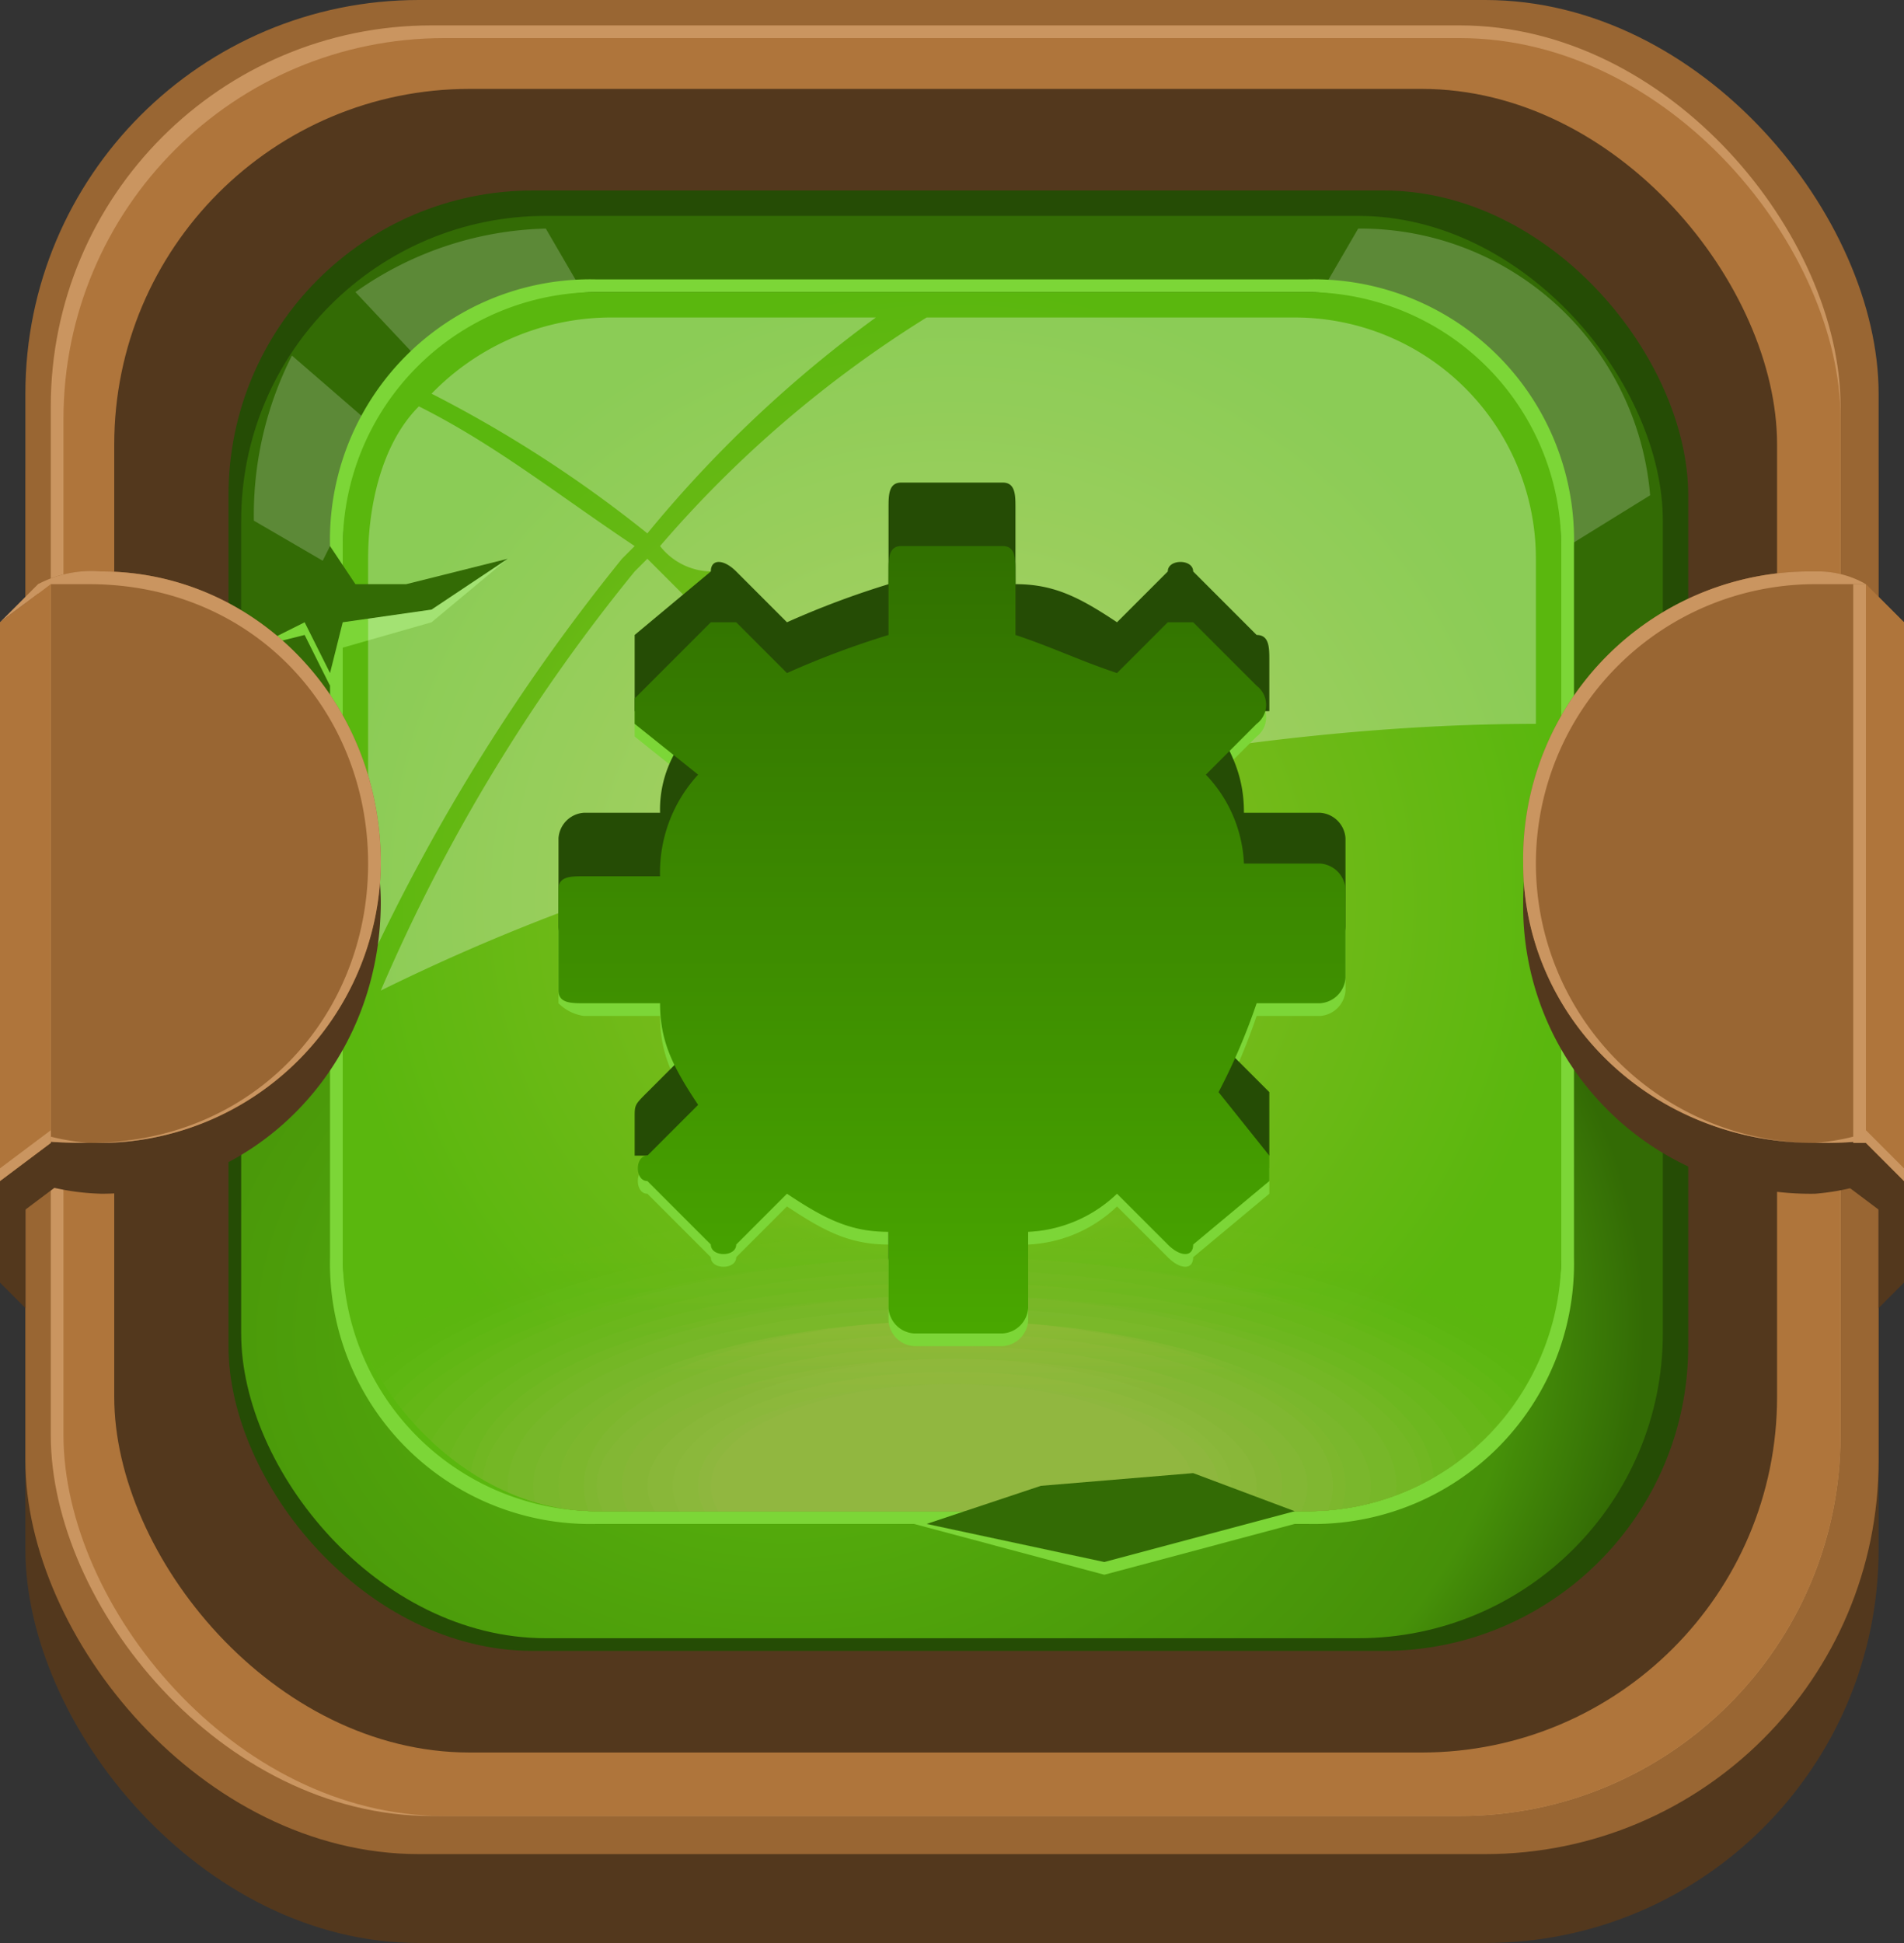 <svg xmlns="http://www.w3.org/2000/svg" xmlns:xlink="http://www.w3.org/1999/xlink" viewBox="0 0 150 153"><rect x="0" y="0" width="150" height="153" fill="#333333" stroke="none"/><defs><style>.cls-1{fill:none;}.cls-2{fill:#53381d;}.cls-3{fill:#963;}.cls-4{fill:#ca9560;}.cls-5{fill:#af753b;}.cls-6{fill:#254c05;}.cls-7{fill:url(#radial-gradient);}.cls-8{fill:#7cd637;}.cls-34,.cls-9{fill:#fff;}.cls-9{fill-opacity:0.2;}.cls-10{fill:url(#radial-gradient-2);}.cls-11{clip-path:url(#clip-path);}.cls-12{fill-opacity:0;fill:url(#linear-gradient);}.cls-13{fill-opacity:0.05;fill:url(#linear-gradient-2);}.cls-14{fill-opacity:0.09;fill:url(#linear-gradient-3);}.cls-15{fill-opacity:0.14;fill:url(#linear-gradient-4);}.cls-16{fill-opacity:0.19;fill:url(#linear-gradient-5);}.cls-17{fill-opacity:0.24;fill:url(#linear-gradient-6);}.cls-18{fill-opacity:0.29;fill:url(#linear-gradient-7);}.cls-19{fill-opacity:0.33;fill:url(#linear-gradient-8);}.cls-20{fill-opacity:0.38;fill:url(#linear-gradient-9);}.cls-21{fill-opacity:0.43;fill:url(#linear-gradient-10);}.cls-22{fill-opacity:0.47;fill:url(#linear-gradient-11);}.cls-23{fill-opacity:0.53;fill:url(#linear-gradient-12);}.cls-24{fill-opacity:0.57;fill:url(#linear-gradient-13);}.cls-25{fill-opacity:0.62;fill:url(#linear-gradient-14);}.cls-26{fill-opacity:0.67;fill:url(#linear-gradient-15);}.cls-27{fill-opacity:0.71;fill:url(#linear-gradient-16);}.cls-28{fill-opacity:0.76;fill:url(#linear-gradient-17);}.cls-29{fill-opacity:0.81;fill:url(#linear-gradient-18);}.cls-30{fill-opacity:0.86;fill:url(#linear-gradient-19);}.cls-31{fill-opacity:0.91;fill:url(#linear-gradient-20);}.cls-32{fill-opacity:0.95;fill:url(#linear-gradient-21);}.cls-33{fill:#91b740;}.cls-34{fill-opacity:0.3;}.cls-35{fill:#336b05;}.cls-36{fill:url(#linear-gradient-22);}</style><radialGradient id="radial-gradient" cx="-674.95" cy="-6588.86" r="46.99" gradientTransform="matrix(0, 1.1, 1.44, -0.01, 9549.83, 781.36)" gradientUnits="userSpaceOnUse"><stop offset="0" stop-color="#5ab70e"/><stop offset="0.85" stop-color="#469109"/><stop offset="1" stop-color="#336b05"/></radialGradient><radialGradient id="radial-gradient-2" cx="75" cy="-4083.53" r="48.48" gradientTransform="matrix(1, 0, 0, -1, -0.01, -4012.48)" gradientUnits="userSpaceOnUse"><stop offset="0" stop-color="#8dbd25"/><stop offset="1" stop-color="#5ab70e"/></radialGradient><clipPath id="clip-path"><rect class="cls-1" x="27" y="23" width="96" height="96" rx="20" ry="20"/></clipPath><linearGradient id="linear-gradient" x1="534.16" y1="-1570.34" x2="534.16" y2="-1570.2" gradientTransform="matrix(112, 0, 0, -46, -59751, -72135)" gradientUnits="userSpaceOnUse"><stop offset="0" stop-color="#5ab70e"/><stop offset="1" stop-color="#8dbd25"/></linearGradient><linearGradient id="linear-gradient-2" x1="534.01" y1="-1568.51" x2="534.01" y2="-1568.36" gradientTransform="matrix(110, 0, 0, -44, -58666, -68913)" gradientUnits="userSpaceOnUse"><stop offset="0" stop-color="#5db710"/><stop offset="1" stop-color="#8dbd26"/></linearGradient><linearGradient id="linear-gradient-3" x1="75" y1="-4114.47" x2="75" y2="-4087.05" gradientTransform="matrix(1, 0, 0, -1, 0, -4012.5)" gradientUnits="userSpaceOnUse"><stop offset="0" stop-color="#5fb713"/><stop offset="1" stop-color="#8dbc28"/></linearGradient><linearGradient id="linear-gradient-4" x1="75" y1="-4114.98" x2="75" y2="-4088.49" gradientTransform="matrix(1, 0, 0, -1, 0, -4012.5)" gradientUnits="userSpaceOnUse"><stop offset="0" stop-color="#62b715"/><stop offset="1" stop-color="#8ebc29"/></linearGradient><linearGradient id="linear-gradient-5" x1="75" y1="-4115.5" x2="75" y2="-4089.93" gradientTransform="matrix(1, 0, 0, -1, 0, -4012.5)" gradientUnits="userSpaceOnUse"><stop offset="0" stop-color="#64b718"/><stop offset="1" stop-color="#8ebc2a"/></linearGradient><linearGradient id="linear-gradient-6" x1="75" y1="-4116.01" x2="75" y2="-4091.38" gradientTransform="matrix(1, 0, 0, -1, 0, -4012.5)" gradientUnits="userSpaceOnUse"><stop offset="0" stop-color="#67b71a"/><stop offset="1" stop-color="#8ebc2b"/></linearGradient><linearGradient id="linear-gradient-7" x1="75" y1="-4116.52" x2="75" y2="-4092.82" gradientTransform="matrix(1, 0, 0, -1, 0, -4012.5)" gradientUnits="userSpaceOnUse"><stop offset="0" stop-color="#6ab71c"/><stop offset="1" stop-color="#8ebb2d"/></linearGradient><linearGradient id="linear-gradient-8" x1="75" y1="-4117.03" x2="75" y2="-4094.26" gradientTransform="matrix(1, 0, 0, -1, 0, -4012.5)" gradientUnits="userSpaceOnUse"><stop offset="0" stop-color="#6cb71f"/><stop offset="1" stop-color="#8ebb2e"/></linearGradient><linearGradient id="linear-gradient-9" x1="75" y1="-4117.54" x2="75" y2="-4095.71" gradientTransform="matrix(1, 0, 0, -1, 0, -4012.5)" gradientUnits="userSpaceOnUse"><stop offset="0" stop-color="#6fb721"/><stop offset="1" stop-color="#8fbb2f"/></linearGradient><linearGradient id="linear-gradient-10" x1="75" y1="-4118.05" x2="75" y2="-4097.15" gradientTransform="matrix(1, 0, 0, -1, 0, -4012.5)" gradientUnits="userSpaceOnUse"><stop offset="0" stop-color="#72b723"/><stop offset="1" stop-color="#8fba31"/></linearGradient><linearGradient id="linear-gradient-11" x1="75" y1="-4118.56" x2="75" y2="-4098.59" gradientTransform="matrix(1, 0, 0, -1, 0, -4012.5)" gradientUnits="userSpaceOnUse"><stop offset="0" stop-color="#74b726"/><stop offset="1" stop-color="#8fba32"/></linearGradient><linearGradient id="linear-gradient-12" x1="75" y1="-4119.08" x2="75" y2="-4100.04" gradientTransform="matrix(1, 0, 0, -1, 0, -4012.5)" gradientUnits="userSpaceOnUse"><stop offset="0" stop-color="#77b728"/><stop offset="1" stop-color="#8fba33"/></linearGradient><linearGradient id="linear-gradient-13" x1="75" y1="-4119.59" x2="75" y2="-4101.48" gradientTransform="matrix(1, 0, 0, -1, 0, -4012.5)" gradientUnits="userSpaceOnUse"><stop offset="0" stop-color="#79b72b"/><stop offset="1" stop-color="#8fba34"/></linearGradient><linearGradient id="linear-gradient-14" x1="528.35" y1="-1539.34" x2="528.35" y2="-1539.19" gradientTransform="matrix(66, 0, 0, -26, -34796, -39915)" gradientUnits="userSpaceOnUse"><stop offset="0" stop-color="#7cb72d"/><stop offset="1" stop-color="#8fb936"/></linearGradient><linearGradient id="linear-gradient-15" x1="527.44" y1="-1539.34" x2="527.44" y2="-1539.19" gradientTransform="matrix(62, 0, 0, -26, -32626, -39915)" gradientUnits="userSpaceOnUse"><stop offset="0" stop-color="#7fb72f"/><stop offset="1" stop-color="#90b937"/></linearGradient><linearGradient id="linear-gradient-16" x1="526.67" y1="-1533.4" x2="526.67" y2="-1533.25" gradientTransform="matrix(59, 0, 0, -24, -30998, -36693)" gradientUnits="userSpaceOnUse"><stop offset="0" stop-color="#81b732"/><stop offset="1" stop-color="#90b938"/></linearGradient><linearGradient id="linear-gradient-17" x1="525.82" y1="-1526.37" x2="525.82" y2="-1526.23" gradientTransform="matrix(56, 0, 0, -22, -29371, -33471)" gradientUnits="userSpaceOnUse"><stop offset="0" stop-color="#84b734"/><stop offset="1" stop-color="#90b83a"/></linearGradient><linearGradient id="linear-gradient-18" x1="524.54" y1="-1517.95" x2="524.54" y2="-1517.8" gradientTransform="matrix(52, 0, 0, -20, -27201, -30249)" gradientUnits="userSpaceOnUse"><stop offset="0" stop-color="#87b736"/><stop offset="1" stop-color="#90b83b"/></linearGradient><linearGradient id="linear-gradient-19" x1="523.04" y1="-1517.95" x2="523.04" y2="-1517.8" gradientTransform="matrix(48, 0, 0, -20, -25031, -30249)" gradientUnits="userSpaceOnUse"><stop offset="0" stop-color="#89b739"/><stop offset="1" stop-color="#90b83c"/></linearGradient><linearGradient id="linear-gradient-20" x1="521.27" y1="-1507.65" x2="521.27" y2="-1507.5" gradientTransform="matrix(44, 0, 0, -18, -22861, -27027)" gradientUnits="userSpaceOnUse"><stop offset="0" stop-color="#8cb73b"/><stop offset="1" stop-color="#91b83d"/></linearGradient><linearGradient id="linear-gradient-21" x1="75.5" y1="-4123.68" x2="75.5" y2="-4113.02" gradientTransform="matrix(1, 0, 0, -1, 0, -4012.5)" gradientUnits="userSpaceOnUse"><stop offset="0" stop-color="#8eb73e"/><stop offset="1" stop-color="#91b73f"/></linearGradient><linearGradient id="linear-gradient-22" x1="75" y1="-4056.22" x2="75" y2="-4130.71" gradientTransform="matrix(1, 0, 0, -1, 0, -4012.5)" gradientUnits="userSpaceOnUse"><stop offset="0" stop-color="#317100"/><stop offset="1" stop-color="#4eb300"/></linearGradient></defs><title>pinion</title><g id="Layer_2" data-name="Layer 2"><g id="Layer_1-2" data-name="Layer 1"><g id="Layer_1-3" data-name="Layer_1"><g id="_926472976" data-name=" 926472976"><rect class="cls-2" x="2" y="7" width="146" height="146" rx="31" ry="31"/><rect class="cls-3" x="2" width="146" height="146" rx="31" ry="31"/><rect class="cls-4" x="4" y="2" width="141" height="141" rx="30" ry="30"/><rect class="cls-5" x="5" y="3" width="140" height="140" rx="30" ry="30"/><rect class="cls-2" x="9" y="7" width="131" height="131" rx="28" ry="28"/><rect class="cls-6" x="18" y="15" width="115" height="115" rx="24" ry="24"/><rect class="cls-7" x="19" y="17" width="112" height="112" rx="24" ry="24"/><polygon class="cls-8" points="87 124 102 120 94 117 82 118 72 120 87 124"/><path class="cls-9" d="M107,18a22.91,22.91,0,0,1,23,21L75,73,23,28a27.68,27.68,0,0,0-3,13L75,73,28,23a27,27,0,0,1,15-5L75,73Z"/><path class="cls-8" d="M47,22h56a20.51,20.51,0,0,1,21,21V99a20.51,20.51,0,0,1-21,21H47A20.51,20.51,0,0,1,26,99V43A20.51,20.51,0,0,1,47,22Zm56,1H47c-5,0-10,3-14,6-3,4-6,9-6,14V99c0,5,3,10,6,14,4,3,9,6,14,6h56c5,0,10-3,14-6,3-4,6-9,6-14V43c0-5-3-10-6-14C113,26,108,23,103,23Z"/><path class="cls-10" d="M47,23h56a20.06,20.06,0,0,1,20,20V99a20.06,20.06,0,0,1-20,20H47A20.06,20.06,0,0,1,27,99V43A20.06,20.06,0,0,1,47,23Z"/><g class="cls-11"><path id="_1" data-name="1" class="cls-12" d="M75,94c31,0,56,11,56,23,0,13-25,23-56,23s-56-10-56-23C19,105,44,94,75,94Z"/><path class="cls-13" d="M75,95c30,0,55,10,55,22s-25,22-55,22-55-10-55-22S45,95,75,95Z"/><path class="cls-14" d="M75,96c29,0,53,9,53,21s-24,21-53,21-53-9-53-21S46,96,75,96Z"/><path class="cls-15" d="M75,97c28,0,51,9,51,20s-23,21-51,21-51-10-51-21S47,97,75,97Z"/><path class="cls-16" d="M75,97c27,0,49,9,49,20s-22,20-49,20-49-9-49-20S48,97,75,97Z"/><path class="cls-17" d="M75,98c26,0,47,8,47,19s-21,19-47,19-47-8-47-19S49,98,75,98Z"/><path class="cls-18" d="M75,99c25,0,46,8,46,18s-21,18-46,18-46-8-46-18S50,99,75,99Z"/><path class="cls-19" d="M75,99c24,0,44,8,44,18s-20,18-44,18-44-8-44-18S51,99,75,99Z"/><path class="cls-20" d="M75,100c23,0,42,8,42,17s-19,17-42,17-42-8-42-17S52,100,75,100Z"/><path class="cls-21" d="M75,101c22,0,40,7,40,16s-18,16-40,16-40-7-40-16S53,101,75,101Z"/><path class="cls-22" d="M75,102c21,0,38,6,38,15s-17,16-38,16-38-7-38-16S54,102,75,102Z"/><path class="cls-23" d="M75,102c20,0,37,7,37,15s-17,15-37,15-37-7-37-15S55,102,75,102Z"/><path class="cls-24" d="M75,103c19,0,35,6,35,14s-16,14-35,14-35-6-35-14S56,103,75,103Z"/><path class="cls-25" d="M75,104c18,0,33,6,33,13s-15,13-33,13-33-6-33-13S57,104,75,104Z"/><path class="cls-26" d="M75,104c17,0,31,6,31,13s-14,13-31,13-31-6-31-13S58,104,75,104Z"/><path class="cls-27" d="M75,105c16,0,30,5,30,12s-14,12-30,12-29-5-29-12S59,105,75,105Z"/><path class="cls-28" d="M75,106c15,0,28,5,28,11s-13,11-28,11-28-5-28-11S60,106,75,106Z"/><path class="cls-29" d="M75,107c14,0,26,4,26,10s-12,10-26,10-26-4-26-10S61,107,75,107Z"/><path class="cls-30" d="M75,107c13,0,24,5,24,10s-11,10-24,10-24-5-24-10S62,107,75,107Z"/><path class="cls-31" d="M75,108c12,0,22,4,22,9s-10,9-22,9-22-4-22-9S63,108,75,108Z"/><path class="cls-32" d="M75,109c11,0,21,3,21,8s-10,8-21,8-20-3-20-8S64,109,75,109Z"/><ellipse class="cls-33" cx="75" cy="117" rx="19" ry="8"/></g><path class="cls-1" d="M47,23h56a20.06,20.06,0,0,1,20,20V99a20.06,20.06,0,0,1-20,20H47A20.06,20.06,0,0,1,27,99V43A20.06,20.06,0,0,1,47,23Z"/><polygon class="cls-8" points="24 48 26 44 28 47 32 47 40 44 34 49 27 51 26 54 24 50 20 51 24 48"/><path class="cls-34" d="M48,25H69A97.63,97.63,0,0,0,51,42,99.08,99.08,0,0,0,34,31,19.74,19.74,0,0,1,48,25Zm25,0h29a19,19,0,0,1,19,19V57c-14,0-30,2-47,6L56,45a5.2,5.2,0,0,1-4-2A91,91,0,0,1,73,25ZM72,64c-3,0-6,1-9,2A160.73,160.73,0,0,0,30,78,138.46,138.46,0,0,1,50,45l1-1,3,3C61,52,66,58,72,64ZM29,76V44c0-4,1-9,4-12,6,3,11,7,17,11l-1,1A155,155,0,0,0,29,76Z"/><polygon class="cls-35" points="87 123 102 119 94 116 82 117 73 120 87 123"/><polygon class="cls-35" points="24 47 26 43 28 46 32 46 40 44 34 48 27 49 26 53 24 49 20 51 24 47"/><polygon class="cls-2" points="0 89 2 89 2 103 0 101 0 89"/><path class="cls-2" d="M8,49A22.2,22.2,0,0,1,30,71C30,84,20,94,8,94a18.84,18.84,0,0,1-8-2V50C2,49,5,49,8,49Z"/><path class="cls-3" d="M8,45c12,0,22,10,22,23A22.2,22.2,0,0,1,8,90c-3,0-6,0-8-1V49l4-3H3A9,9,0,0,1,8,45Z"/><path class="cls-4" d="M8,45c12,0,22,10,22,23A22.2,22.2,0,0,1,8,90c-3,0-6,0-8-1V88a18.54,18.54,0,0,0,7,2c13,0,22-10,22-22S20,46,7,46H3L0,49H0l4-3H3A9,9,0,0,1,8,45Z"/><path class="cls-4" d="M4,90H3V46H4Z"/><polygon class="cls-5" points="0 89 0 86 0 49 4 46 4 90 0 93 0 89"/><polygon class="cls-2" points="2 92 1 96 5 93 2 92"/><polygon class="cls-4" points="0 92 0 93 4 90 4 89 0 92"/><polygon class="cls-4" points="0 49 0 49 4 46 4 46 0 49"/><polygon class="cls-2" points="150 89 148 89 148 103 150 101 150 89"/><path class="cls-2" d="M143,49c-13,0-23,10-23,22a22.63,22.63,0,0,0,23,23,18.54,18.54,0,0,0,7-2V50C148,49,145,49,143,49Z"/><path class="cls-3" d="M143,45a22.63,22.63,0,0,0-23,23c0,12,10,22,23,22,2,0,5,0,7-1V49l-3-3h0A7.56,7.56,0,0,0,143,45Z"/><path class="cls-4" d="M143,45a22.63,22.63,0,0,0-23,23c0,12,10,22,23,22,2,0,5,0,7-1V88a18.54,18.54,0,0,1-7,2,22,22,0,0,1,0-44h4l3,3h0l-3-3h0A7.56,7.56,0,0,0,143,45Z"/><path class="cls-4" d="M146,90h1V46h-1Z"/><polygon class="cls-5" points="150 89 150 86 150 49 147 46 147 90 150 93 150 89"/><polygon class="cls-2" points="148 92 149 96 145 93 148 92"/><polygon class="cls-4" points="150 92 150 93 147 90 147 89 150 92"/><polygon class="cls-4" points="150 49 150 49 147 46 147 46 150 49"/><path class="cls-8" d="M80,51c3,1,5,2,8,3l4-4h2l5,5a1.88,1.88,0,0,1,0,3l-4,4a10.8,10.8,0,0,1,3,7h6a2.15,2.15,0,0,1,2,2v7a2.15,2.15,0,0,1-2,2H99a48.75,48.75,0,0,1-3,7l4,5v2l-6,5c0,1-1,1-2,0l-4-4a10.8,10.8,0,0,1-7,3v6a2.15,2.15,0,0,1-2,2H72a2.15,2.15,0,0,1-2-2V98c-3,0-5-1-8-3l-4,4c0,1-2,1-2,0l-5-5c-1,0-1-2,0-2l4-4c-2-3-3-5-3-8H46a3.49,3.49,0,0,1-2-1V71c0-1,1-1,2-1h6a11.35,11.35,0,0,1,3-8l-5-4V56l6-6h2l4,4a68.9,68.9,0,0,1,8-3V46c0-1,0-2,1-2h8c1,0,1,1,1,2ZM75,65c6,0,10,4,10,10a10,10,0,0,1-20,0C65,69,69,65,75,65Z"/><path class="cls-6" d="M80,46c3,0,5,1,8,3l4-4c0-1,2-1,2,0l5,5c1,0,1,1,1,2h0v4H95c2,3,3,5,3,8h6a2.15,2.15,0,0,1,2,2v7a2.15,2.15,0,0,1-2,2H99c-1,2-2,5-3,7l4,4v2h0v3H97l-3,3H92l-2-3H85c-2,1-3,1-4,2v6c0,1-1,1-2,1H72c-1,0-2,0-2-1V93c-2-1-3-1-5-2H61l-3,3c0,1-2,1-2,0l-3-3H50V88c0-1,0-1,1-2l4-4a9.08,9.08,0,0,1-3-7H46a2.15,2.15,0,0,1-2-2V66a2.15,2.15,0,0,1,2-2h6a9.08,9.08,0,0,1,3-7l-1-1H50V50l6-5c0-1,1-1,2,0l4,4a68.9,68.9,0,0,1,8-3V40c0-1,0-2,1-2h8c1,0,1,1,1,2ZM75,59A10,10,0,0,1,85,69c0,6-4,10-10,10S65,75,65,69A10,10,0,0,1,75,59Z"/><path class="cls-36" d="M80,50c3,1,5,2,8,3l4-4h2l5,5a1.88,1.88,0,0,1,0,3l-4,4a10.8,10.8,0,0,1,3,7h6a2.15,2.15,0,0,1,2,2v7a2.15,2.15,0,0,1-2,2H99a48.75,48.75,0,0,1-3,7l4,5v2l-6,5c0,1-1,1-2,0l-4-4a10.8,10.8,0,0,1-7,3v6a2.15,2.15,0,0,1-2,2H72a2.15,2.15,0,0,1-2-2V97c-3,0-5-1-8-3l-4,4c0,1-2,1-2,0l-5-5c-1,0-1-2,0-2l4-4c-2-3-3-5-3-8H46c-1,0-2,0-2-1V70c0-1,1-1,2-1h6a11.35,11.35,0,0,1,3-8l-5-4V55l6-6h2l4,4a68.9,68.9,0,0,1,8-3V45c0-1,0-2,1-2h8c1,0,1,1,1,2ZM75,64c6,0,10,4,10,10a10,10,0,0,1-20,0C65,68,69,64,75,64Z"/></g></g></g></g></svg>
